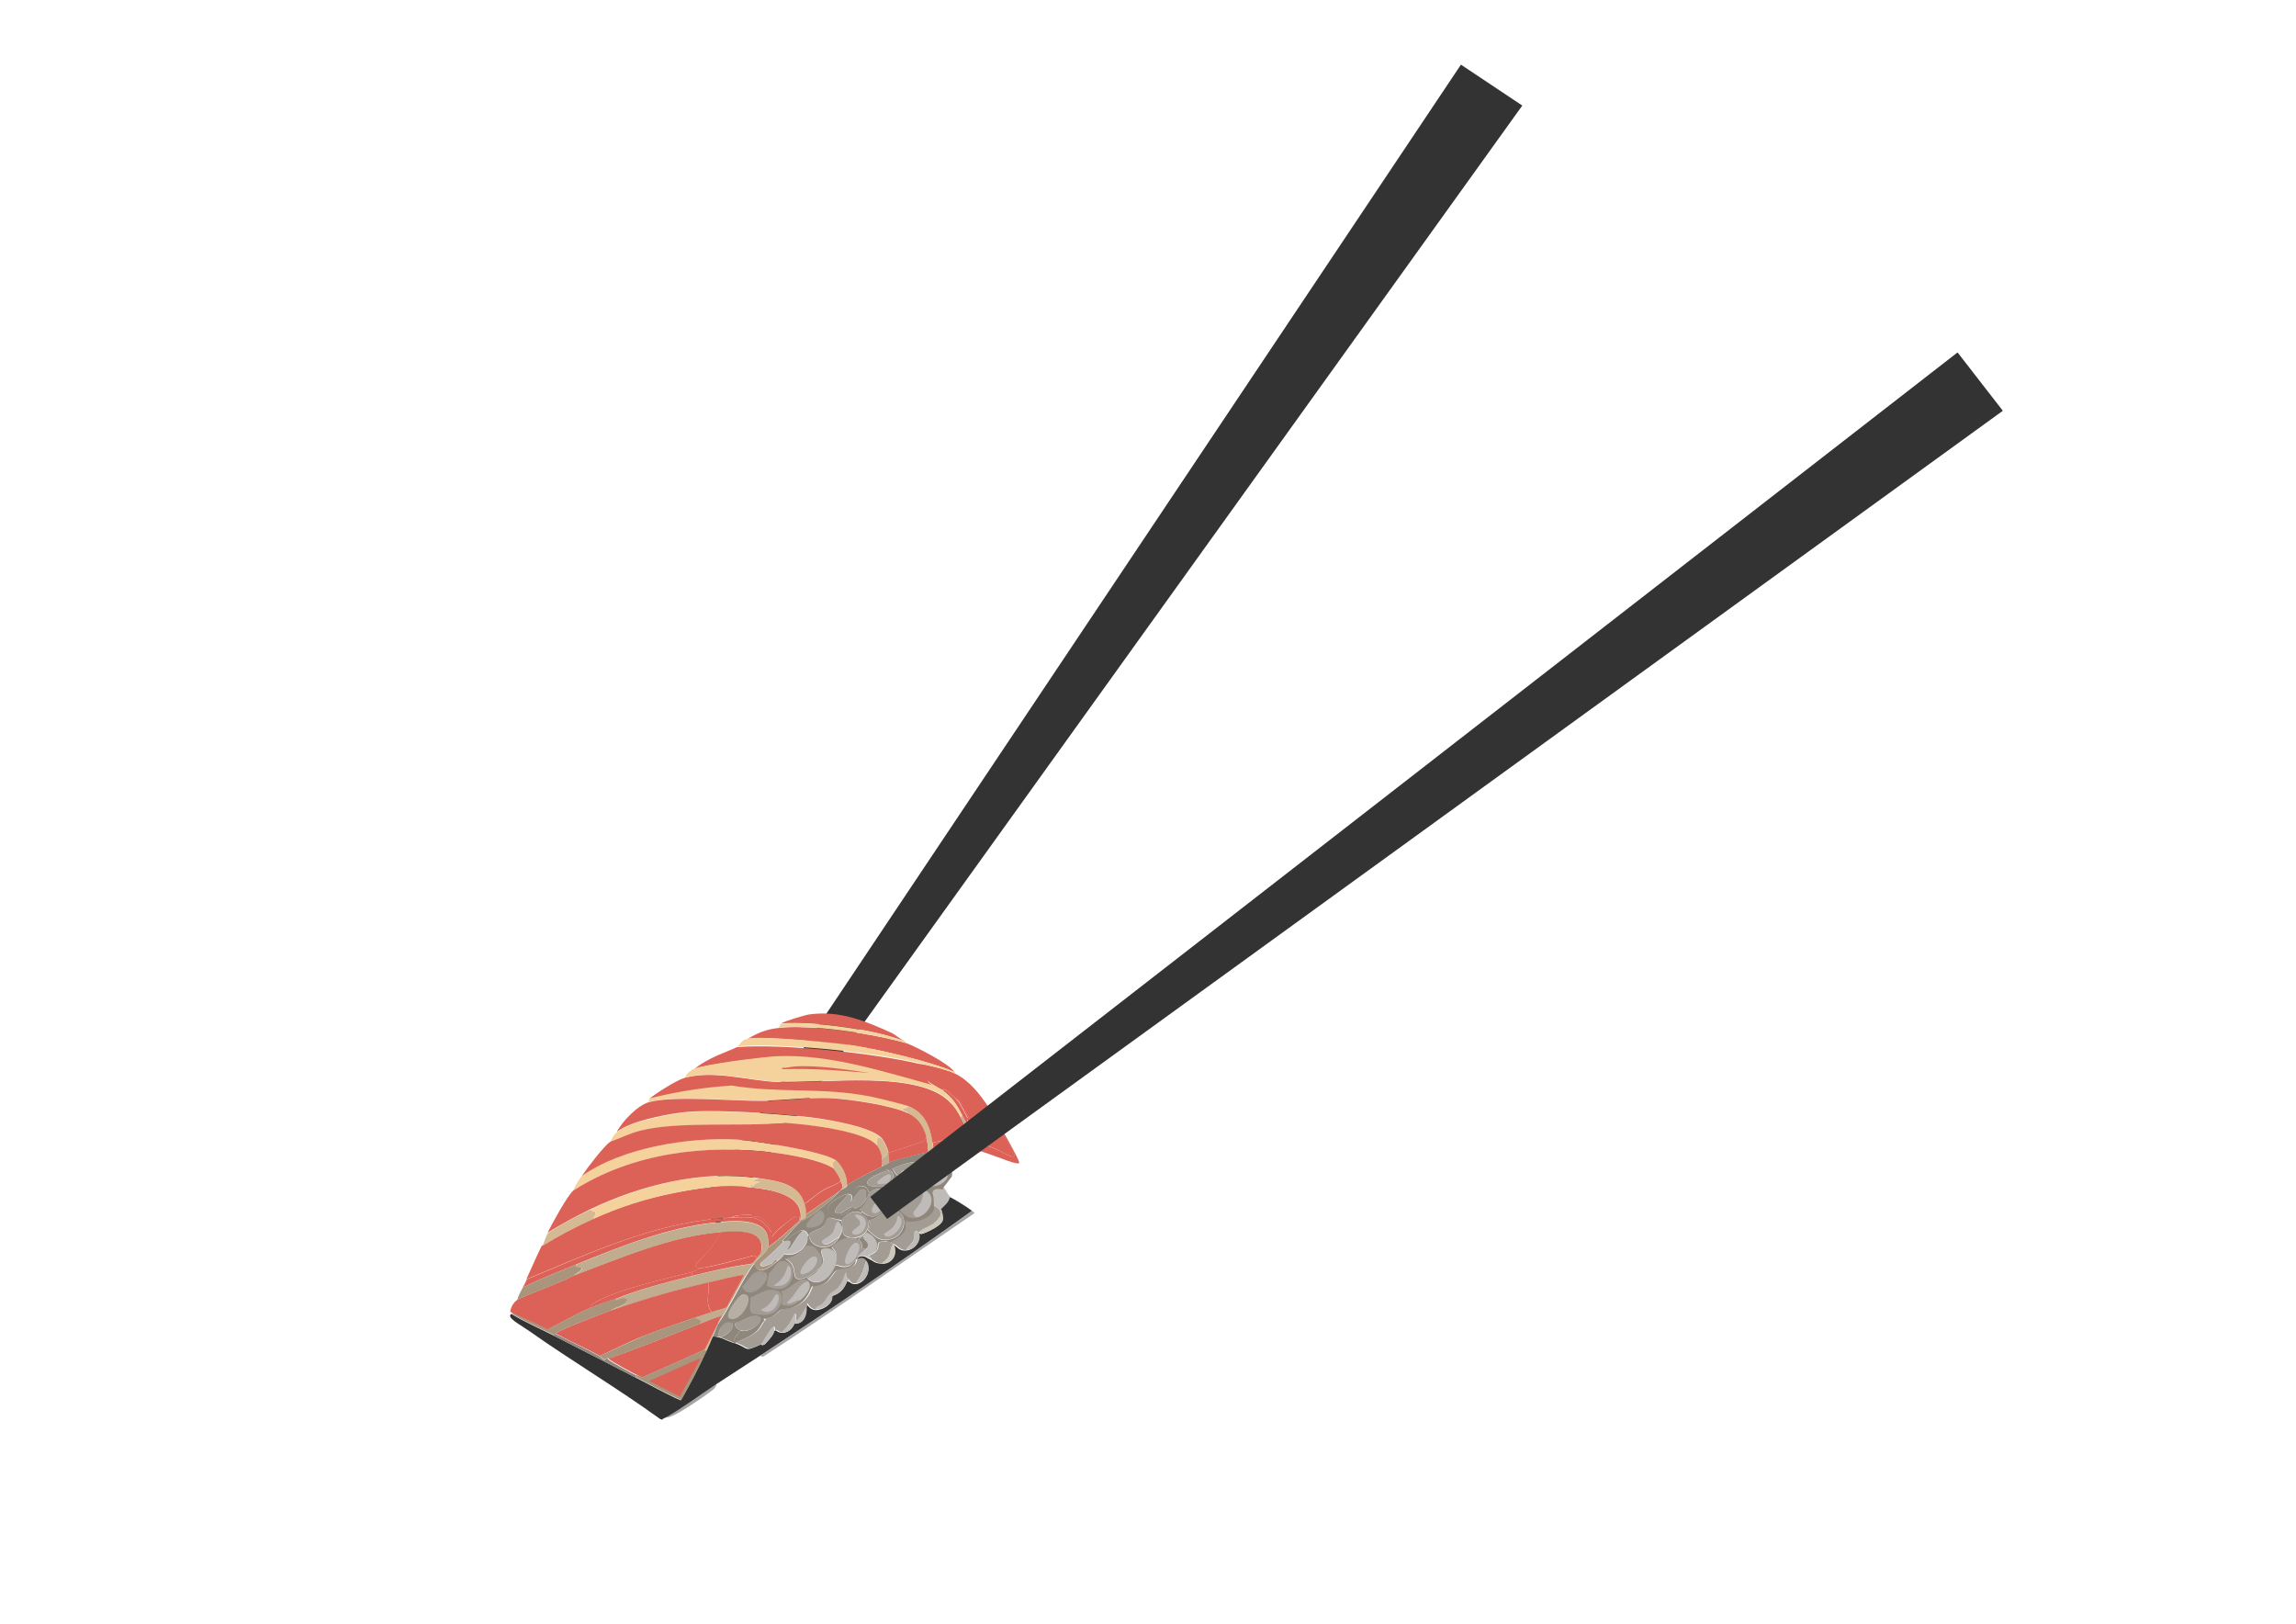 <?xml version="1.0" encoding="utf-8"?>
<!-- Generator: Adobe Illustrator 28.2.0, SVG Export Plug-In . SVG Version: 6.00 Build 0)  -->
<svg version="1.1" id="Calque_1" xmlns="http://www.w3.org/2000/svg" xmlns:xlink="http://www.w3.org/1999/xlink" x="0px" y="0px"
	 viewBox="0 0 841.9 595.3" style="enable-background:new 0 0 841.9 595.3;" xml:space="preserve">
<style type="text/css">
	.st0{fill:#333333;}
	.st1{fill:#A6A4A5;}
	.st2{fill:#DC6157;}
	.st3{fill:#F5D29C;}
	.st4{fill:#A9947C;}
	.st5{fill:#C0AC8F;}
	.st6{fill:#D4B993;}
	.st7{fill:#8F867C;}
	.st8{fill:#BFBBB9;}
	.st9{fill:#A29C94;}
	.st10{fill:#CCC8BC;}
	.st11{fill:#B7AEA4;}
</style>
<g>
	<polygon class="st0" points="255.1,443.3 535.7,23.7 558.2,38.7 263.6,449 	"/>
	<g>
		<g>
			<path class="st1" d="M357.4,444.7c-25.9,17.6-51.3,35.7-77.6,52.7l-1.1-0.3c26.2-17.3,52.3-34.8,77.8-53.2
				C356.7,444.2,357.1,444.4,357.4,444.7L357.4,444.7z"/>
			<path class="st1" d="M244.2,519.6c5.7-3.1,12.8-8.4,18.5-12.2c-0.1,0.8-0.3,1.2-0.9,1.8C261,510,246,520.8,244.2,519.6z"/>
		</g>
		<g>
			<path class="st2" d="M275.3,435.3c7.1,0.8,19.6,2.5,18.2,11.9c-0.2,0.1-0.3,0.3-0.5,0.5c1.2-4.4-4.2,0.2-7,2.5
				c-3.8,3.3-2.9,4.4-3.2,1.8c-0.3-2.4-1.7-4.6-4.2-5.8c-0.3-0.1-2.5-0.2-2.8-0.3c-0.2,0-0.1-0.5-0.3-0.5c-0.8-0.1-6.9,0-7,1
				c-1.4,0.1-2.9,0.1-4.3,0.3c-25.1,2-48.2,12.8-71.2,22.3c1.9-4.1,3.6-8.1,5.6-12.2c6.1-3.7,12.3-7,18.7-9.9
				c9.8-4.4,19.5-7.6,30-9.6C257.2,435.4,265.4,434.2,275.3,435.3L275.3,435.3z"/>
			<path class="st0" d="M356.4,443.9c-25.5,18.4-51.5,35.9-77.8,53.2c-5.3,3.5-10.7,6.9-16,10.4c-5.7,3.8-12.7,9-18.5,12.2
				c-0.4,0.2-1.1,0.4-1.3,0.8l-0.8-0.3c-15.6-11.3-32.2-21.1-47.9-32.2c-3.7-2.6-8.6-5-6.6-6.3c4.9,3,10.3,5.3,15.4,7.9
				c10.1,5.1,20.1,10.3,30.1,15.4c5.5,2.8,10.9,5.9,16.6,8.4c3.3-5.8,6.5-11.8,9.3-18c0.8-1.8,1.5-3.5,2.3-5.3c0.6-0.4,1-0.1,1.5,0
				c0.5,0.1,1.1,0.2,1.3,0.3c1.2,0.4,3.5,1.5,5.1,2c0.1,0,0.2,0,0.3,0c5.5,2,3.1,3.4,9.6,0.5c0.1,0,0.3,0.6,1.4,0
				c1-1.1,3.3-3.5,3.4-4.8c1-0.9,0.6,0.2,2.5,0.5c2.1,0.4,4.2-1.2,4.9-3.3c3.5,0.3,4.8-3.4,4.4-6.3c-0.3-3,0.2,1,3.3,1.3
				c2.3,0.2,6.6-2,6.1-4.9c0.4-0.8,3.6-0.3,5.7-5.9c0.4,0.6,0.8,0.5,0.9,0.5c0.1,0,0.3,0.8,2,0.8c3.8-0.2,6.2-5.4,3.8-8.4
				c-0.8-1-1.6-1.1-2.8-0.8c-0.2,0-0.3-0.1-0.3-0.3c2.1-1.7,3.6,0,4.8,0.5c1.2,0.5,1.4,1.3,4,1.5c4.1,0.4,6-3.6,4.3-7.1
				c1.8,1,2.2,2.4,4.6,2.3c3.3-0.1,5.9-3.5,4.6-6.6c0.1,0,0.2,0,0.3,0c0.4,0.1-0.1,0.6,1.1,0.5c0.4,0,6.9-2.6,7.5-4.9
				c0.3-1.2-0.2-2.8-0.3-2.9c0-0.4-0.2-0.8-0.5-1.1c1.5-1.6,3-2.4,3.3-4.7C348.6,438.8,354.2,442.2,356.4,443.9L356.4,443.9z"/>
			<path class="st2" d="M264.4,451.7c-0.8,1.7-2.4,4.3-3.5,5.7c-3.5,4.4-8.5,7.1-4,7.5c-1,0.5-2.3,1.2-3.3,1.5
				c-9.6,2.5-25.5,5.9-34.1,10.4c-1.4,0.7-2.7,1.3-3.2,2.8c-5.3,2.2-10.4,5.3-15.6,7.9c-2.4-1.4-12.1-5.6-12.8-6.1
				c-0.3-0.2-0.6-0.3-0.8-0.6c0.2-1.5,1.2-3.3,2.5-4.2c2.2-1.5,16.6-6.5,20.5-8.9C226.8,461.4,246.6,452.9,264.4,451.7L264.4,451.7z
				"/>
			<path class="st2" d="M350,393.5c5.6,2.7,9.3,7.7,12.7,12.7c0.5,0.8,1,1.5,1.5,2.3c0.2,2.3,8.1,13.9,7.9,15.1
				c-0.3,1.6-4.7-1.4-7.7-2.7c-2.7-1.1-5.6-1.8-8.2-3c-1-4.3-1.3-5.1-3.3-8.9c-2-3.9-3.5-6.4-7.1-9.1c-0.3-2.1,5,3.1,5.8,4.2
				c0.2,0.3,3,5.4,3.3,6.1c0,0-0.4,0.2-0.3,0.5c0.9,2.2,2.3,4,2.7,6.5c1.1-0.2-3.6-14.3-9.9-18.7c-1-0.7-5.6-2.9-6.6-2.5
				c-1.5,0.5,1.1,1.8,1.9,2.3c-18.4-5.1-38.1-11.6-57.4-10.9c-5.1,0.2-26.7,2.8-30.8,4.6c5.5-4.5,12.4-6.4,15.7-8.1
				c17-1.3,50.2,2.2,66.7,6.1C340.2,390.4,347.4,392.2,350,393.5L350,393.5z"/>
			<path class="st3" d="M323.4,417.6c-2.3-1.7-1.6,0.5-2,2.3c-4.6-5.3-26.1-7.8-33.3-8.1c-15.5,1.4-39.7-0.7-53.2,2.8
				c-3.8,1-7.3,2.9-11,4c0.6-1.5,1.1-2.6,2.3-3.5c4.8-4,19.8-6.8,26.2-7.4c11.4-0.9,38.5,0.8,50.2,2.8
				C307.7,411.3,320.4,413.6,323.4,417.6L323.4,417.6z"/>
			<path class="st3" d="M333.1,405.4c-0.2,1.2-1.6,0.4-1.8,1.1c-0.3,1.1,1.9,0.7,1.8,1.6c-6.1-3-22.1-5.3-29-5.6
				c-7.9-0.3-15.7,0.9-23.6,1c-11.2,0.2-33.4-2.1-42.7,0.5c0.4-0.9,0-0.9,0.8-1.8c9.8-2.4,19.7-4,29.8-4.6c17.8,3,32.8,0.6,50.9,4
				C321.4,402.2,331.5,404.7,333.1,405.4L333.1,405.4z"/>
			<path class="st2" d="M332.8,382.6c3.9,1.6,15,7.3,17.2,10.4c-9-3.9-27.2-8.1-36.9-9.6c-6.7-1-33.6-3.7-38.9-2.5
				c3.3-2.2,7.2-3.6,11.1-4C296.6,375.4,321.2,379.1,332.8,382.6L332.8,382.6z"/>
			<path class="st3" d="M350,393c0.1,0.2,0.4,0.5,0,0.5c-2.6-1.2-9.8-3-13-3.8c-16.5-3.9-49.7-7.4-66.7-6.1c1.4-0.7,1.2-2.2,4-2.8
				c5.2-1.2,32.2,1.5,38.9,2.5C322.9,384.9,341,389.1,350,393L350,393z"/>
			<path class="st2" d="M264.4,446.7c0.7,1.8-2.3,0.3-2.3,1.5c-17.3,1.8-34.9,8.9-50.9,15.4c-6.6,2.7-13.1,5.3-19.5,8.4
				c0.5-1,1.1-2,1.5-3C216.2,459.5,239.3,448.6,264.4,446.7L264.4,446.7z"/>
			<path class="st2" d="M327.2,378.8c1.5,0.9,3,2.2,4.6,3c-11.3-4.5-33-7.4-45.3-6.6c1-0.8,8.8-3.1,10.3-3.3
				C308.2,370.4,317.2,374.3,327.2,378.8L327.2,378.8z"/>
			<path class="st4" d="M223.9,480.6c-4.5,1.6-16.8,6.1-20.3,8.4c-0.1,0.1-0.6-0.2-0.5,0.5c-5.2-2.6-10.5-4.8-15.4-7.9
				c0,0,0.3,0.1,0.3-0.3c0.7,0.5,10.4,4.7,12.8,6.1c5.2-2.6,10.3-5.7,15.6-7.9c2-0.8,7.5-3,9.1-3.3c0.2,0,0.3,0.3,0.9,0.3
				c0.5-0.1,1.7-1.3,3.8-0.3C229.7,479,225.5,479,223.9,480.6L223.9,480.6z"/>
			<path class="st3" d="M331.8,381.8c0,0,0.9,0.7,1,0.8c-11.6-3.6-36.2-7.2-47.4-5.8c0.4-0.4,0.8-1.4,1-1.5
				C298.8,374.4,320.5,377.4,331.8,381.8L331.8,381.8z"/>
			<path class="st2" d="M356.9,421.4c-0.2-1.2-0.5-2.4-0.8-3.5c2.7,1.2,5.5,1.9,8.2,3c3,1.2,7.4,4.3,7.7,2.7
				c0.2-1.2-7.6-12.7-7.9-15.1c1.3,2,9.9,16.8,9.6,17.8c-0.2,0.4-0.6,0.2-1.4,0.1C370.4,426.2,360.5,421.9,356.9,421.4L356.9,421.4z
				"/>
			<path class="st2" d="M355.1,417.6c0.2,1,1,4,0,3.8c-2-0.2-3.9-0.3-5.9-0.3c-2.3,0.1-3.3,0.7-3.4,0.8c-0.2,0-0.2-0.2-3.3,0.3
				c-0.3-1.1-0.3-2.2-0.5-3.3C345.7,418.3,352.1,416.1,355.1,417.6L355.1,417.6z"/>
			<path class="st5" d="M356.1,417.8c0.3,1.2,0.6,2.3,0.8,3.5c-0.1,0-1,0.1-1.8,0c1,0.2,0.2-2.8,0-3.8c-0.6-2.7-1.5-5.4-2.8-7.9
				l0.5-0.8C354.8,412.8,355.1,413.5,356.1,417.8L356.1,417.8z"/>
			<g>
				<path class="st6" d="M217.6,446.9c-6.5,2.9-12.7,6.2-18.7,9.9c0.7-1.5,1.2-3.3,2-4.8c5.1-3.1,10.3-6.1,15.7-8.6
					c0.2,0.7,1.6,0.6,1.8,1.1C218.6,445.3,217.6,446.2,217.6,446.9z"/>
				<path class="st3" d="M278.1,432l-2.3,0.9c5.2,0.9,1.5,0,0.1,2.1c-0.7-1-1.1-1-0.6,0.3c-9.8-1.1-18.1,0.1-27.7,2
					c-10.5,2.1-20.3,5.2-30,9.6c0-0.8,1-1.6,0.8-2.4c-0.2-0.6-1.6-0.4-1.8-1.1C235,434.6,257.7,428.8,278.1,432L278.1,432z"/>
				<path class="st6" d="M295.1,441.4c0.4,1.3,0.7,2.4,0.5,3.8c-0.1,0.3-0.1,0.5,0,0.9c-0.8,1.2-1.6,0.8-2,1.1
					c1.4-9.4-11.2-11.1-18.2-11.9c-0.5-1.3,0-1.3,0.6-0.3c1.3-2.2,5.1-1.2-0.1-2.1l2.3-0.9C285,433.1,292.9,433.9,295.1,441.4
					L295.1,441.4z"/>
			</g>
			<path class="st2" d="M293,447.7c-3.7,3.3-7.4,6.7-11.4,9.6c0.3-1,0.1-3.6-0.3-4.7c-2.1-6.3-14.1-5-19.2-4.4c0-1.2,3,0.3,2.3-1.5
				c1.4-0.1,2.9-0.2,4.3-0.3c6.5-0.2,10.4-1,14.2,5.6c0.3,2.7-0.7,1.5,3.2-1.8C288.8,447.9,294.2,443.2,293,447.7L293,447.7z"/>
			<path class="st2" d="M282.9,452c-3.8-6.6-7.7-5.8-14.2-5.6c0.1-1,6.2-1.1,7-1c0.2,0,0.1,0.5,0.3,0.5c0.3,0,2.5,0.1,2.8,0.3
				C281.3,447.4,282.6,449.6,282.9,452L282.9,452z"/>
			<path class="st2" d="M308,436.5c0,0-0.1,0.1-0.3,0.3l-12.2,8.4c0.2-1.4-0.1-2.5-0.5-3.8c2.4-1.6,4.5-3.6,7-5.1
				c2.4-1.4,5.9-2.2,6.2-3.5c0.3,0.7,0.9,1.9,0.8,2.7C309,435.5,308.2,436.3,308,436.5z"/>
			<g>
				<path class="st3" d="M306.5,425.4c-1.4,0.5-1.2,1.6-0.8,3c-4.9-3.3-15.6-5.1-21.7-5.8c-25.1-3.1-52.2,0-73.8,13.9
					c0.6-1.8,2-3.7,3-5.3c14.9-10.5,39.3-14.5,57.1-13.4C276.8,418.2,302,422.1,306.5,425.4L306.5,425.4z"/>
				<path class="st6" d="M310.5,434.5c-0.3,1.2-1.4,1.5-2.5,2c0.2-0.3,1-1.1,1-1.1c0.2-0.8-0.5-1.9-0.8-2.7
					c-0.8-2.3-2.4-3.7-2.5-4.3c-0.5-1.5-0.6-2.5,0.8-3C309.1,427.3,311,432.2,310.5,434.5L310.5,434.5z"/>
			</g>
			<g>
				<path class="st2" d="M305.7,428.4c0.2,0.6,1.7,2,2.5,4.3c-0.3,1.4-3.8,2.1-6.2,3.5c-2.5,1.5-4.6,3.5-7,5.1
					c-2.2-7.5-10.1-8.3-17-9.4c-20.4-3.1-43.1,2.6-61.5,11.4c-5.4,2.6-10.6,5.5-15.7,8.6c1.6-3.2,7.2-13.5,9.4-15.4
					c21.6-13.9,48.7-17.1,73.8-13.9C290.1,423.4,300.8,425.2,305.7,428.4L305.7,428.4z"/>
				<path class="st2" d="M282.8,430.7c0.6,0,7,1.6,8.6,1.8c1.1,0.6,5.6,4.6,5.2,6.5c-0.3,1.6-1.5-3.1-5.2-5.2
					c-2.1-1.2-6.6-1.9-9.1-2.5C282,431.2,282.8,430.7,282.8,430.7L282.8,430.7z"/>
			</g>
			<path class="st7" d="M203.6,489c5.2,2.7,10.5,5.1,15.7,7.9c0.1,0.1,1.9,1.4,2.4,1.8c0.9-1.2,1.1-0.5,1.1-0.5
				c1.2,1.2,9.7,5.7,10.6,6.1l-0.3,0.8c-10-5.1-20-10.4-30.1-15.4C203,488.8,203.5,489.1,203.6,489L203.6,489z"/>
			<path class="st6" d="M261.4,490c-0.7,1.8-1.5,3.5-2.3,5.3l-0.8-0.5l4.8-9.4C262.5,486.9,262,488.5,261.4,490L261.4,490z"/>
			<g>
				<path class="st4" d="M211.2,463.6c0,0.2-0.1,0.7,0.1,0.8c0.3,0.1,5.1-0.5-1.1,3.3c-3.9,2.4-18.3,7.4-20.5,8.9
					c0.3-1.7,1.3-3.1,2-4.6C198.1,468.9,204.7,466.3,211.2,463.6L211.2,463.6z"/>
				<path class="st5" d="M281.6,457.3c-0.4,1.6-3.9,4.3-5.1,5.8c-4,5-9.3,16.5-13.4,22.3c0.4-1,0.8-2.1,1.4-3c-2.7,1-5.3,2-8,3
					c1.7-2.8-1-0.9-1.3-2.5c2-0.7,4.1-1.3,6.1-2c1.1-0.4,4.5-1.1,5.1-1.6l6.3-11.7c-0.4-0.5-11.7,2.3-13.2,2.7
					c-12.2,2.7-24,6.2-35.7,10.4c1.6-1.6,5.8-1.6,6.2-4.3c-2.1-1.1-3.3,0.2-3.8,0.3c-0.6,0.1-0.7-0.3-0.9-0.3
					c9.3-3.7,18.9-6.3,28.6-8.6c7-1.7,14-3.4,21.2-4.3c1.3-0.4,1.6-1.3,2.4-2.3c0.8-1.1,1.6-1.6,1.8-3.2c0.9-7.6-10.1-6.5-14.9-6.2
					c-17.8,1.2-37.6,9.7-54.2,16c6.3-3.8,1.5-3.2,1.1-3.3c-0.2,0-0.1-0.6-0.1-0.8c16-6.6,33.6-13.6,50.9-15.4
					c5.1-0.5,17.2-1.9,19.2,4.4C281.8,453.7,281.9,456.3,281.6,457.3L281.6,457.3z"/>
			</g>
			<path class="st2" d="M277.6,461.1c-0.2-0.1-0.7-0.8-0.9-0.8c-1,0-16.2,4.4-19.9,4.6c-4.5-0.3,0.6-3.1,4-7.5
				c1.1-1.4,2.7-4,3.5-5.7c4.8-0.3,15.8-1.4,14.9,6.2C279.2,459.6,278.4,460.1,277.6,461.1L277.6,461.1z"/>
			<path class="st2" d="M253.5,466.4l0.5,1.3c-9.7,2.4-19.4,4.9-28.6,8.6c-1.6,0.3-7.2,2.5-9.1,3.3c0.4-1.5,1.8-2.1,3.2-2.8
				C228,472.3,243.9,468.9,253.5,466.4L253.5,466.4z"/>
			<path class="st2" d="M277.6,461.1c-0.8,1-1.1,1.9-2.4,2.3c-7.2,0.9-14.1,2.6-21.2,4.3l-0.5-1.3c1-0.3,2.3-1,3.3-1.5
				c3.7-0.1,18.9-4.5,19.9-4.6C276.9,460.4,277.4,461,277.6,461.1L277.6,461.1z"/>
			<path class="st6" d="M323.4,417.6c0.9,1.2,2,3.6,2.3,5.1c0,0.1,0,0.2,0,0.3c-1,0.5-1.2,1.8-2.3,1.5c-0.3-1.6-1-3.3-2-4.6
				C321.9,418.1,321.1,415.9,323.4,417.6L323.4,417.6z"/>
			<g>
				<path class="st2" d="M321.4,419.8c1.1,1.2,1.8,3,2,4.6c0.2,1.3,0.2,2,0,3.3c-4.5,2-8.7,4.4-12.9,6.8c0.5-2.3-1.5-7.2-4-9.1
					c-4.5-3.3-29.6-7.2-36.1-7.6c-17.8-1-42.3,2.9-57.1,13.4c1.8-2.7,8.3-11.3,10.6-12.7c3.7-1.2,7.2-3.1,11-4
					c13.5-3.5,37.7-1.4,53.2-2.8C295.3,412.1,316.8,414.5,321.4,419.8L321.4,419.8z"/>
				<path class="st2" d="M294.2,418.6c0.9-0.2,12.9,2.9,16.1,6.7c0.4,0.5,2.7,4.1,1.1,3.9c-1.1-0.1,0.5-6.2-17.6-10.3
					C294,418.9,294.1,418.6,294.2,418.6z"/>
			</g>
			<path class="st5" d="M326,426.2c-0.1,0.1,0.6,0.1-2.5,1.5c0.2-1.3,0.2-2,0-3.3c1.1,0.3,1.3-1,2.3-1.5
				C325.9,424,326.1,425,326,426.2L326,426.2z"/>
			<path class="st2" d="M340.4,422.4c-3.1,0.6-11.7,2.7-14.4,3.8c0.1-1.1-0.1-2.2-0.3-3.3c0-0.1,0-0.2,0-0.3
				c1.8-0.4,12.5-3.9,13-4.3c0.5-0.3,0.6-1.1,0.9-1.5C340.1,418.4,340.3,420.7,340.4,422.4L340.4,422.4z"/>
			<path class="st6" d="M341.9,418.8c0.2,1.1,0.2,2.2,0.5,3.3c-0.7,0.1-1.3,0.1-2,0.3c-0.1-1.7-0.3-4-0.8-5.6
				c-1.1-4-2.9-6.8-6.6-8.6c0.1-1-2.1-0.6-1.8-1.6c0.2-0.7,1.5,0.1,1.8-1.1C339,407.7,341.1,412.9,341.9,418.8L341.9,418.8z"/>
			<g>
				<path class="st2" d="M333.1,408.2c3.7,1.8,5.5,4.7,6.6,8.6c-0.3,0.4-0.4,1.2-0.9,1.5c-0.6,0.4-11.2,3.9-13,4.3
					c-0.3-1.5-1.4-3.9-2.3-5.1c-3.1-3.9-15.7-6.2-20.9-7.1c-11.6-2-38.7-3.7-50.2-2.8c-6.4,0.5-21.4,3.3-26.2,7.4
					c1.8-3.8,7.7-9.8,11.7-10.9c9.2-2.6,31.5-0.3,42.7-0.5c7.9-0.1,15.7-1.3,23.6-1C311,402.9,327,405.2,333.1,408.2L333.1,408.2z"
					/>
				<path class="st2" d="M310.1,408.7c5.1,1.7,12.2,3.1,15.6,7.7c1,1.3,2.6,5.4,1,4c-0.8-0.7,0.6-6.6-17.1-11.3L310.1,408.7
					L310.1,408.7z"/>
			</g>
			<path class="st2" d="M345.7,399.8c-0.9-0.7-2.1-1.1-3-1.8c-0.7-0.5-3.4-1.7-1.9-2.3c1-0.4,5.6,1.8,6.6,2.5
				c6.3,4.5,11,18.6,9.9,18.7c-0.3-2.4-1.7-4.3-2.7-6.5c-0.1-0.3,0.3-0.5,0.3-0.5c-0.3-0.7-3.1-5.8-3.3-6.1
				C350.7,403,345.4,397.7,345.7,399.8L345.7,399.8z"/>
			<g>
				<path class="st2" d="M352.3,409.7c1.3,2.5,2.2,5.1,2.8,7.9c-3-1.5-9.4,0.7-13.2,1.3c-0.8-5.9-2.9-11.1-8.9-13.4
					c-1.6-0.6-11.7-3.1-13.8-3.5c-18.1-3.5-33.1-1.1-50.9-4c-10,0.6-20,2.2-29.8,4.6c0.8-1,9.4-6.5,12.4-7.4c10.9-3,23.2,1,34.3,1.5
					c15.9,0.7,52.1-4.8,63.4,7.7C350.1,405.8,351.4,407.9,352.3,409.7L352.3,409.7z"/>
				<path class="st2" d="M332.2,401.8c0.5-0.1,5.7,3,7.7,5.9c2,2.9,3.5,6.6,3.4,10c-0.2,0.2-1.3-4.3-1.4-5.2
					c-1.6-3.2-3.6-6.1-6.5-8.2C335.1,404.1,330.6,402.2,332.2,401.8L332.2,401.8z"/>
			</g>
			<g>
				<path class="st3" d="M342.7,398c1,0.6,2.1,1.1,3,1.8c3.6,2.7,5.1,5.2,7.1,9.1l-0.5,0.8c-0.9-1.8-2.2-3.9-3.5-5.4
					c-11.3-12.5-47.6-7-63.4-7.7c-11.1-0.5-23.4-4.5-34.3-1.5c0.7-1.6,2-2.6,3.5-3.3c4.1-1.7,25.6-4.4,30.8-4.6
					C304.6,386.5,324.3,393,342.7,398L342.7,398z"/>
				<path class="st2" d="M291.4,391c8.2-0.6,19.4,1.2,27.7,2.4c-10.8-0.9-21.5-1.8-32.3-1.4v-0.5C288.4,391.6,289.9,391.1,291.4,391
					L291.4,391z"/>
			</g>
			<path class="st2" d="M259.6,470.2c0.8,1-0.3,5,0,7.5c0.1,1,0.8,3.6,1.8,3.2c-2,0.7-4.1,1.3-6.1,2c-6.4,2.2-12.9,4.4-19.1,6.8
				c-5.1,2-15.4,7.1-16.2,7.4c-0.3,0.1-0.4-0.2-0.6-0.3c-5.2-2.8-10.5-5.1-15.7-7.9c3.5-2.2,15.7-6.7,20.3-8.4
				C235.6,476.4,247.5,472.9,259.6,470.2L259.6,470.2z"/>
			<path class="st2" d="M263.2,485.4l-4.8,9.4c-7.6,3.4-15.1,6.8-22.7,10.1c-0.5,0-1.6-0.5-2.1-0.8c-1-0.4-9.4-4.9-10.6-6.1
				c3.1-0.6,27.7-10.4,33.7-12.7c2.7-1,5.3-2.1,8-3C264,483.4,263.6,484.4,263.2,485.4L263.2,485.4z"/>
			<g>
				<path class="st4" d="M258.3,494.8l0.8,0.5c-2.8,6.1-5.9,12.1-9.3,18c-5.7-2.5-11.1-5.5-16.6-8.4l0.3-0.8
					c0.6,0.2,1.7,0.8,2.1,0.8C243.2,501.5,250.8,498.2,258.3,494.8L258.3,494.8z"/>
				<path class="st2" d="M256.4,498.1l0.4,0.1l-7.5,13.8l-11.3-5.7L256.4,498.1z"/>
			</g>
			<path class="st4" d="M255.3,482.9c0.2,1.6,2.9-0.3,1.3,2.5c-5.9,2.2-30.6,12.1-33.7,12.7c-0.1,0-0.3-0.7-1.1,0.5
				c-0.5-0.3-2.3-1.7-2.4-1.8c0.3,0,0.3,0.3,0.6,0.3c0.8-0.3,11.2-5.3,16.2-7.4C242.4,487.2,248.9,485.1,255.3,482.9L255.3,482.9z"
				/>
			<path class="st2" d="M261.4,480.9c-1,0.4-1.6-2.2-1.8-3.2c-0.3-2.4,0.8-6.5,0-7.5c1.4-0.3,12.8-3.2,13.2-2.7l-6.3,11.7
				C265.9,479.8,262.4,480.5,261.4,480.9L261.4,480.9z"/>
			<g>
				<path class="st8" d="M348.3,438.6c-0.2,2.3-1.9,3.1-3.3,4.7c0.3,0.3,0.5,0.7,0.5,1.1c-0.3,0.1-0.2,0.4-0.5,1
					c-0.3-2-0.1-2.2-2.3-3c0-0.2-0.2,0.2-0.3-3.7c0-0.3-2.1-3.6,3.2-2.7c0.5-0.3,0.3-0.7,0.4-0.8
					C346.8,436.2,347.4,437.8,348.3,438.6L348.3,438.6z"/>
				<path class="st4" d="M307.7,436.8c-2.5,3.1-10.4,9.5-14.3,11.1c-2.3,2.2-4.3,4.5-6.5,7c-0.2,0.3,0.3,0.4,0.3,0.4
					c-4.4,4.8-8.2,7.4-8.4,8c-0.4,2,3.4,0.3,4.2-0.1c0.4-0.2,1.5-2.4,2.1-1c-2.4,1.9-7,6.1-8.6,1c1.2-1.5,4.7-4.3,5.1-5.8
					c4-2.9,7.7-6.3,11.4-9.6c0.2-0.2,0.3-0.4,0.5-0.5c0.4-0.4,1.2,0,2-1.1c-0.1-0.4-0.1-0.5,0-0.9L307.7,436.8L307.7,436.8z"/>
				<path class="st9" d="M317.6,462.1c-1,3.3-1.5,5.6-3.8,8.4c-1.7,0.1-1.9-0.7-2-0.8c-1.1-2.3-1.5,0.7-1.6-3.3
					c-1.7,6.7-4.3,6.6-5.9,8.2c-1,1-1.5,2.5-2.9,3.7c-0.6,0.5-2.4,0.8-2.1,1.8c-3.1-0.2-3.6-4.3-3.3-1.3c-6.1,10.2-3.4,3-4.4,2.8
					c-0.4-0.1-1.1,3.6-4.9,6.8c-2-0.3-1.6-1.4-2.5-0.5c0.2-4.1-2.4,1-4.8,4.8c-6.5,2.9-4.2,1.5-9.6-0.5c10.3-4.1,8.3-5.5,11.1-8.5
					c0.1-0.1-0.7-0.1-0.4-0.4c4.5-0.6,4.8-2.9,6.6-3.5c9.6-0.4,10.5-8,11.1-8.4c6.5,0.1,6.8-4.8,8.9-5.8c2.3-1.1,6.6,0,7.2-3.8
					c0.1-0.1,0.7-0.5,0.8-0.5C316,461,316.8,461.1,317.6,462.1L317.6,462.1z"/>
				<path class="st9" d="M326.5,455.3c0.3,0.1,0.9,0.7,1,0.8c-1.8,3.1-0.1,4.1-4,7.1c-2.6-0.2-2.8-1-4-1.5c0.1-0.8-1-1.1-1-1.1
					c0-0.2,1.4-0.7,2.3-1.4c2.9-2.3-0.8-4.2,4.3-4C325,455,326.2,455.2,326.5,455.3L326.5,455.3z"/>
				<path class="st8" d="M320.6,459.1c-0.8,0.7-2.3,1.2-2.3,1.4c0,0.1,1.1,0.3,1,1.1c-1.2-0.5-2.7-2.2-4.8-0.5
					c0.1-1,2.6-2.3,3.3-3.5c1.2-2.2-0.9-2.2-1.5-4.3c0.4-0.3,1.2-1.3,1.6-1.3C318.8,452,323.6,455.1,320.6,459.1L320.6,459.1z"/>
				<path class="st8" d="M311.8,469.7c-0.1,0-0.4,0.1-0.9-0.5c-2.1,5.7-5.2,5.2-5.7,5.9c0.5,3-3.8,5.1-6.1,4.9
					c-0.3-1,1.6-1.3,2.1-1.8c1.4-1.2,1.9-2.6,2.9-3.7c1.7-1.7,4.2-1.6,5.9-8.2C310.3,470.4,310.6,467.4,311.8,469.7L311.8,469.7z"/>
				<path class="st8" d="M286.5,488.5c3.8-3.2,4.5-6.9,4.9-6.8c1,0.2-1.6,7.4,4.4-2.8c0.3,2.9-0.9,6.7-4.4,6.3
					C290.7,487.3,288.6,488.8,286.5,488.5z"/>
				<path class="st7" d="M270.2,484.7c-1.5,0.7-0.1,2.6,1.3,3c-0.8,1.6-2.6,2.5-2.3,4.6c-1.6-0.6-3.9-1.7-5.1-2
					c2.2-0.7,5.2-2.7,4.3-5.3c0.1,0,0.4-0.7,0.6-0.8C269.2,484.5,270.2,484.7,270.2,484.7L270.2,484.7z"/>
				<path class="st9" d="M268.5,484.9c0.9,2.6-2.1,4.6-4.3,5.3c-0.1-0.1-0.8-0.1-1.3-0.3c1.1-0.4,0.1-2.6,2.9-5.1
					C267.4,484.3,268.3,484.9,268.5,484.9z"/>
				<path class="st10" d="M337.1,451.7c1.5-2.2,5.2-1.5,7.9-6.3c0.3-0.6,0.2-1,0.5-1c0,0.1,0.5,1.7,0.3,2.9c-0.6,2.4-7,4.9-7.5,4.9
					C337.1,452.4,337.5,451.8,337.1,451.7L337.1,451.7z"/>
				<path class="st8" d="M313.8,470.5c2.3-2.7,2.8-5.1,3.8-8.4C320,465,317.6,470.3,313.8,470.5z"/>
				<path class="st10" d="M323.4,463.1c3.9-3,2.3-4,4-7.1c0.1,0,0.2,0,0.3,0C329.4,459.5,327.6,463.5,323.4,463.1z"/>
				<g>
					<path class="st9" d="M345,445.4c-2.7,4.8-6.3,4.2-7.9,6.3c-0.1,0-0.2,0-0.3,0c-0.6-0.1-0.6-1.1-1.5,0.1c0.4,4-2.2,4.6-3,6.5
						c-2.3,0.1-2.7-1.3-4.6-2.3c-0.1,0-0.2,0-0.3,0c-0.1-0.1-0.7-0.7-1-0.8c8.1-4,5-7.1,5.9-7.6c3.5,0.6,9.7-1.2,10.3-5.3
						C344.8,443.2,344.6,443.4,345,445.4L345,445.4z"/>
					<path class="st8" d="M336.9,451.7c1.3,3-1.3,6.5-4.6,6.6c0.8-1.9,3.4-2.5,3-6.5C336.3,450.7,336.3,451.6,336.9,451.7
						L336.9,451.7z"/>
				</g>
				<path class="st8" d="M283.9,488c-0.1,1.4-2.4,3.8-3.4,4.8c-1.1,0.6-1.3,0-1.4,0C281.5,489,284.2,483.9,283.9,488L283.9,488z"/>
				<path class="st8" d="M294.6,451.2c0.9,0.3,1.4,0.8,1.5,1.8c0.6,4.2-4.6,7.9-8.5,6.6c-0.7,1-1.4,1.8-2.4,2.5
					c-0.7-1.3-1.8,0.8-2.1,1c-0.8,0.4-4.6,2.1-4.2,0.1c0.1-0.6,4-3.1,8.4-8c0.3-0.2,0.5-0.2,0.8-0.3c4.6-1-0.9,4.2,1.4,2.8
					C290.1,457.4,292.6,452.2,294.6,451.2L294.6,451.2z"/>
				<path class="st7" d="M330,431.5c0.5,0.2,1.7,0.5,2.3,0.5l-0.3,0.8c-1.6-0.2-4.5,1-5.3,2.4c-1.3,2.2,1.4,1.8,0,5.4
					c-0.1,0.1-0.5,1-0.5,1c0,0-0.5,0.1-0.5,0.5c-0.2,0-0.4,0.5-0.5,0c4.8-8.1-4.9-6.9-6.3-4.8c0-0.3-0.2-0.2-0.3-0.3
					c-0.8-1.8-0.9-1.9-3-2.3c2.1-4,4.9-3.9,5.2-4c1.3-0.6,4.3-2.5,4.9-1.5c-0.5,0-10,3.1-7.2,5.3c0.8,0.6,5.1,0.7,6.1,0.5
					c2.7-0.5,4.1-5.3,1.6-5.8c0.1-0.4,0.6-0.6,1-0.8C328,430,328.4,430.8,330,431.5L330,431.5z"/>
				<g>
					<path class="st7" d="M345.7,421.9c-2.5,6.5,4.5,4.4,3.3,9.5c-0.1,0.2-2.6,3.3-3,3.9c0,0,0.1,0.4-0.4,0.8
						c-5.2-0.9-3.2,2.4-3.2,2.7c0,3.9,0.3,3.5,0.3,3.7c-0.5,4.1-6.7,5.9-10.3,5.3c-0.9,0.5,2.2,3.6-5.9,7.6
						c-0.3-0.1-1.4-0.3-1.5-0.3v-0.5c9-0.4,8.7-14.4-1-9.9l-0.5-0.3c0.3-0.3,1.5-1.9,1.8-2.3c0.1,0.5,0.3,0,0.5,0
						c0.3,0,1.3,0.5,1.4,0.5c7.6,0.2,9.9-9.1,4.9-9.9l0.3-0.8c3.1,0.2,6.1-1.3,5.6-4c-0.7-3.9-8.6-0.4-10.6,0.5
						c-0.4,0.2-0.9,0.3-1,0.8c-0.1,0-0.3,0-0.5,0c-0.6-1-3.7,0.9-4.9,1.5c-0.3,0.2-3.1,0-5.2,4c-3.6,1-2,1.9-2.8,4.8
						c-2.3,2.6,1.2-1.5-1.8-1.8c-1.9-0.2-7.3,3.5-7.6,4.7c-0.8,3.6,5.5,4.4,8.2,0.9c0.8-0.3,2-0.2,2.1-0.3c2.1-1.1,2.6-1.4,3.8-3.5
						c0.4-0.8,1-1.6,1-2.5c0,0,0.3-0.1,0.3,0.3c-0.4,2.2-1.9,5.1-3.8,6.2c0.3,0.2,0.7,0.4,1,0.6l-0.5,0.5c-3-1.2-5.2,0.4-7.1,2.8
						c-1.4-0.6-1.5-0.2-1.5-0.3c-5.4-1.8-2.7,0.6-5.9,3c-0.8,0.6-3.1,1.1-4.4,2.3c-0.3,0.3-0.3,0.5-0.5,0.5
						c-0.1-0.9-0.6-1.5-1.5-1.8c-1.8-0.6-5.2,2.5-6.6,3.8c-0.3,0.1-0.4,0-0.8,0.3c0,0-0.5-0.1-0.3-0.4c2.2-2.4,4.1-4.7,6.5-7
						c3.9-1.6,11.8-8.1,14.3-11.1c0.2-0.2,0.2-0.2,0.3-0.3c1.1-0.6,2.3-0.8,2.5-2c4.2-2.5,8.5-4.8,12.9-6.8c3.1-1.4,2.4-1.5,2.5-1.5
						c2.7-1.1,11.3-3.2,14.4-3.8c0.7-0.1,1.4-0.2,2-0.3C345.5,421.6,345.6,421.8,345.7,421.9L345.7,421.9z"/>
					<g>
						<g>
							<path class="st9" d="M338.4,436c0.8,7.1-6.3,7.7-2.3,10.4c-3.4,0.7-4.4-1-6.6-3.2C338.1,439.2,332.8,434.2,338.4,436z"/>
							<path class="st8" d="M336.1,446.4c-4-2.6,3.1-3.3,2.3-10.4C344.4,438,341,445.4,336.1,446.4z"/>
						</g>
						<g>
							<path class="st8" d="M347.2,428.7c2.1,3.2-2.9,8-8.9,5.6c1.4-0.5,0.2-0.7,0.3-0.9C339.5,431.3,345,429.7,347.2,428.7z"/>
							<path class="st1" d="M347.2,428.7c-2.2,1.1-7.8,2.6-8.6,4.7c-0.1,0.2,1.1,0.4-0.3,0.9c-3.6-1.5-2.4-3.2,0.9-5.1
								C341.1,428.2,345.9,426.7,347.2,428.7L347.2,428.7z"/>
						</g>
						<path class="st9" d="M300.5,443.9c2.4-0.5,2.8,4.7-1.3,5.8C290.8,452.1,299.8,444,300.5,443.9z"/>
					</g>
				</g>
				<g>
					<path class="st9" d="M337.9,427.9c-0.7,1.5-0.3,0.1-1.1-0.3c-2.5-1.1-1.5,2-5.6,1.5c-1.8,0.8-0.1,1.6-1.1,2.3
						c-1.6-0.7-2-1.5-2.8-3C329.3,427.5,337.2,424.1,337.9,427.9z"/>
					<path class="st8" d="M337.9,427.9c0.5,2.7-2.4,4.2-5.6,4c-0.6,0-1.8-0.3-2.3-0.5c1.1-0.7-0.7-1.5,1.1-2.3
						c4.1,0.5,3-2.6,5.6-1.5C337.6,428,337.2,429.4,337.9,427.9L337.9,427.9z"/>
				</g>
				<g>
					<path class="st9" d="M317.6,439.6c-1.2,2.2-1.7,2.4-3.8,3.5c-1.6-2.1-4.2,1.7-6.2,1.8c-4,0.1,2-5,3.4-7.1
						c3,0.3-0.5,4.3,1.8,1.8c0.8-0.9,2-3,2.7-3.3C318.7,434.9,316.8,439.4,317.6,439.6L317.6,439.6z"/>
					<path class="st7" d="M311,437.8c-1.4,2.1-7.5,7.2-3.4,7.1c2,0,4.6-3.8,6.2-1.8c-0.1,0.1-1.4-0.1-2.1,0.3
						c-2.7,3.5-9.1,2.7-8.2-0.9C303.7,441.4,309.1,437.6,311,437.8z"/>
					<path class="st7" d="M315.6,434.8c2.1,0.4,2.2,0.5,3,2.3c0,1-0.6,1.7-1,2.5c-0.9-0.2,1.1-4.7-2.1-3.3c-0.6,0.3-1.9,2.4-2.7,3.3
						C313.5,436.7,312,435.8,315.6,434.8z"/>
				</g>
				<path class="st7" d="M294.6,451.2c-2,0.9-4.5,6.2-5.2,6.6c-2.3,1.4,3.2-3.8-1.4-2.8C289.4,453.8,292.7,450.6,294.6,451.2z"/>
				<path class="st8" d="M306.5,459.1c0.2,1.7,0.4,3.4-0.3,5.1c-1.5,4-6.2,8.1-10.1,4.4c0-0.3,2.3-1,4.3-3.4
					c0.5-0.7,1.3-1.4,1.5-2.3c0.6-2.5-3-5.7,1.9-5.3C304.8,457.6,305.7,458.5,306.5,459.1L306.5,459.1z"/>
				<path class="st9" d="M271.5,487.7c-1.4-0.4-2.7-2.3-1.3-3c2-0.4,4.7-2.1,5.9-2.3C283,481.6,276.1,489.2,271.5,487.7L271.5,487.7
					z"/>
				<g>
					<path class="st9" d="M307,447.2c0.4,0.1,0.5,0.5,0.8,0.8c-1.7-0.1-1.1,2.1-2.3,3.9c-1.4,2.2-4.6,2.6-3.9,3.7
						c1.4,2.1,5.1-1.8,5.9-1.8c-3.4,5.6-10.8,3.4-10.9-1.3c1.4-1.2,3.6-1.7,4.4-2.3C304.2,447.8,301.5,445.3,307,447.2L307,447.2z"
						/>
					<path class="st8" d="M307.7,447.9c1.9,2.2,1.1,3.6-0.3,5.8c-0.9,0-4.5,3.9-5.9,1.8c-0.7-1.1,2.5-1.5,3.9-3.7
						C306.6,450.1,306,447.8,307.7,447.9L307.7,447.9z"/>
				</g>
				<path class="st7" d="M317.9,457.6c-3.5,1-0.5-1.5-3-3c0.4-1,1-0.8,1.5-1.3C316.9,455.3,319.1,455.3,317.9,457.6L317.9,457.6z"/>
				<g>
					<path class="st9" d="M314.8,454.5c2.5,1.5-0.5,4,3,3c-0.7,1.2-3.2,2.6-3.3,3.5c0,0.2,0.1,0.3,0.3,0.3c-0.1,0-0.6,0.4-0.8,0.5
						c-0.3,0.2-1.5,1.8-2.1,2c-3.5,1.5-5.1-0.9-5.7,0.3c0.6-1.6,0.5-3.4,0.3-5.1l-1.5-1.9C307.6,454.8,311.3,452.4,314.8,454.5
						L314.8,454.5z"/>
					<path class="st8" d="M313.7,455.6c3.1-0.1,0.6,6.2-2,7.6C307.4,465.4,311.7,455.6,313.7,455.6z"/>
				</g>
				<g>
					<path class="st9" d="M325,454.5c-3.3,0.1-4.3-1.7-6.6-3.4c-0.1-0.4,1.1-2.1,0.3-3.8c3.5-0.6,4.7-2.4,5.3-2.7
						C333.6,440.1,333.9,454.1,325,454.5L325,454.5z"/>
					<path class="st8" d="M329.1,445.7c4.5,1.7-1.9,9.3-4.6,7.4C322.6,451.6,328.7,451.8,329.1,445.7z"/>
				</g>
				<g>
					<path class="st9" d="M315.6,444.7c5.3,2.2,2.8,9.9-3.9,8.9c-4-0.6-2.1-3.1-3.2-6.1C310.3,445.1,312.6,443.4,315.6,444.7
						L315.6,444.7z"/>
					<path class="st8" d="M313.7,445.2c6.6,0.6,3.3,8.4-0.5,7.4c-2.6-0.8,1.9-2.8,2.1-3.7C315.9,446.9,313.1,446.5,313.7,445.2
						L313.7,445.2z"/>
				</g>
				<g>
					<path class="st9" d="M325.2,442.1c-0.3,0.4-1.5,2-1.8,2.3c-2.7,2.3-4.8,2-7.4-0.3c-0.3-0.3-0.7-0.5-1-0.6
						c1.9-1.1,3.4-4,3.8-6.2C320.3,435.2,330,434.1,325.2,442.1L325.2,442.1z"/>
					<path class="st8" d="M324.6,437.3c2.9,0-1.5,8.5-4.3,7.4C317.7,443.7,323.9,437.3,324.6,437.3z"/>
				</g>
				<g>
					<path class="st9" d="M332,432.8c5,0.7,2.6,10.1-4.9,9.9c-0.1,0-1.1-0.5-1.4-0.5c0.1-0.4,0.5-0.5,0.5-0.5
						c4.4,1.3,10.4-5.7,5.9-7.6c-0.4,3.2-2.8,5.1-5.4,6.6c1.4-3.6-1.3-3.3,0-5.4C327.5,433.8,330.4,432.5,332,432.8L332,432.8z"/>
					<path class="st8" d="M326.2,441.6c0,0,0.5-0.9,0.5-1c2.7-1.5,5-3.4,5.4-6.6C336.6,435.9,330.6,442.9,326.2,441.6L326.2,441.6z"
						/>
				</g>
				<g>
					<path class="st9" d="M325.7,429.2c0.2,0,0.4,0,0.5,0c2.4,0.5,1,5.4-1.6,5.8c-1,0.2-5.3,0.1-6.1-0.5
						C315.7,432.4,325.2,429.2,325.7,429.2z"/>
					<path class="st8" d="M325.9,430.5c1.7,0.1,0.2,2.8-0.5,3.3C317.2,435.5,325,430.4,325.9,430.5z"/>
				</g>
				<g>
					<path class="st9" d="M301.9,462.9c-0.2,0.8-1,1.6-1.5,2.3c-1.7,0.6-2.7,2.4-4.4,3c-7.9,2.8-1.7-3.9-8-6.7
						c7.5-1.7,6.8-5.4,9.5-4.9c2,0.4,5.5,5.3,3.4,6.2L301.9,462.9L301.9,462.9z"/>
					<path class="st8" d="M298.5,460.6c2.4,0,0.8,4.3-2,5.8C289.9,469.9,296,460.6,298.5,460.6z"/>
				</g>
				<g>
					<path class="st7" d="M323.4,444.4l0.5,0.3c-0.6,0.3-1.9,2-5.3,2.7c0.9,1.7-0.4,3.4-0.3,3.8c2.3,1.7,3.3,3.6,6.6,3.4v0.5
						c-5.1-0.1-1.5,1.8-4.3,4c3-4-1.9-7.1-2.7-7.1c-0.4,0-1.2,1-1.6,1.3c-0.5,0.4-1.1,0.2-1.5,1.3c-3.6-2.1-7.3,0.3-9.9,2.7l1.5,1.9
						c-0.8-0.6-1.6-1.4-2.7-1.5c-4.9-0.4-1.3,2.9-1.9,5.3l-1-0.1c2-1-1.5-5.8-3.4-6.2c-2.7-0.5-2,3.2-9.5,4.9c6.2,2.9,0.1,9.5,8,6.7
						c1.7-0.6,2.8-2.4,4.4-3c-2,2.4-4.3,3.1-4.3,3.4c3.9,3.7,8.6-0.4,10.1-4.4c0.6-1.2,2.2,1.3,5.7-0.3c0.6-0.3,1.8-1.8,2.1-2
						c-0.6,3.8-4.9,2.7-7.2,3.8c-2.1,1-2.4,5.9-8.9,5.8c-0.7,0.3-1.6,8-11.1,8.4c-1.8,0.7-2.1,2.9-6.6,3.5c-0.4,0.3,0.4,0.3,0.4,0.4
						c-2.8,3-0.8,4.3-11.1,8.5c-0.1,0-0.2,0-0.3,0c-0.3-2,1.5-3,2.3-4.6c4.5,1.5,11.5-6.1,4.7-5.3c-1.3,0.1-4,1.9-5.9,2.3
						c-0.1,0-1.1-0.2-1.1-0.5c-0.2,0.1-0.6,0.7-0.6,0.8c-0.1,0-1-0.7-2.7,0c-2.9,2.4-1.9,4.7-2.9,5.1c-0.6-0.1-1-0.4-1.5,0
						c0.6-1.5,1.1-3.1,1.8-4.6c4.2-5.8,9.5-17.3,13.4-22.3c1.6,5.1,6.2,0.8,8.6-1c1-0.8,1.7-1.5,2.4-2.5c3.9,1.3,9.1-2.4,8.5-6.6
						c0.2,0,0.2-0.2,0.5-0.5c0.1,4.7,7.5,6.8,10.9,1.3c1.3-2.2,2.1-3.7,0.3-5.8c-0.2-0.3-0.3-0.7-0.8-0.8c0.1,0,0.1-0.3,1.5,0.3
						c1.1,2.9-0.8,5.4,3.2,6.1c6.7,1.1,9.3-6.6,3.9-8.9l0.5-0.5C318.6,446.4,320.7,446.7,323.4,444.4L323.4,444.4z"/>
					<g>
						<path class="st11" d="M272.1,474.5c5.5-0.8,0.4,9.8-4,9.1C264.3,483.1,271.1,474.7,272.1,474.5z"/>
						<g>
							<path class="st9" d="M296.3,469.7c-3.5,0.5-4.4,5.1-7.6,7.5c-0.6,2.2,4-0.9,4.6-0.4c-2.2,1.7-3.7,2.5-6.5,1.5
								c-0.5-0.5,0.8-2.9-0.4-4.9C289.5,473.2,293.5,467,296.3,469.7L296.3,469.7z"/>
							<path class="st8" d="M293.3,476.8c-0.6-0.6-5.1,2.6-4.6,0.4c3.2-2.4,4.1-6.9,7.6-7.5C298.4,471.8,295,475.5,293.3,476.8
								L293.3,476.8z"/>
						</g>
						<g>
							<path class="st9" d="M277.6,473c-7.7,1.7-0.9-6,1.1-6.3c0.9-0.2,2,1.6,1.1-0.5C283.2,466.9,280.3,471.4,277.6,473z"/>
							<path class="st9" d="M279.9,466.2c0.9,2.1-0.2,0.3-1.1,0.5c-2.1,0.4-8.9,8.1-1.1,6.3c-2.1,1.3-4.6,1.4-5.6-1.4
								C274.6,470.1,275.4,465.1,279.9,466.2L279.9,466.2z"/>
						</g>
						<g>
							<path class="st9" d="M281.3,473c4.8-0.7,6.9,1.9,4.4,6.2c-2.2,3.7-6.2,3-9.8,2.4c-1.9-1.5-0.2-3.8-0.9-5.7
								C275.1,475.6,280.8,473.1,281.3,473L281.3,473z"/>
							<path class="st8" d="M284.6,474.5c2.6-0.3-0.2,9.2-5.7,5.7C283.1,478.5,284,474.6,284.6,474.5z"/>
						</g>
						<g>
							<path class="st9" d="M286.3,462.4c7.3-1.3,5.8,14.4-5.2,9l0.8-4.6C283.4,465.9,284.6,462.7,286.3,462.4z"/>
							<path class="st8" d="M288.9,464.2c1.7-0.7,2.6,8.5-5.3,7.1C288.5,468.5,288.4,464.3,288.9,464.2z"/>
						</g>
					</g>
				</g>
			</g>
		</g>
	</g>
	<polygon class="st0" points="319.1,438.8 717.8,129.2 734.4,150.6 325.3,446.9 	"/>
</g>
</svg>
